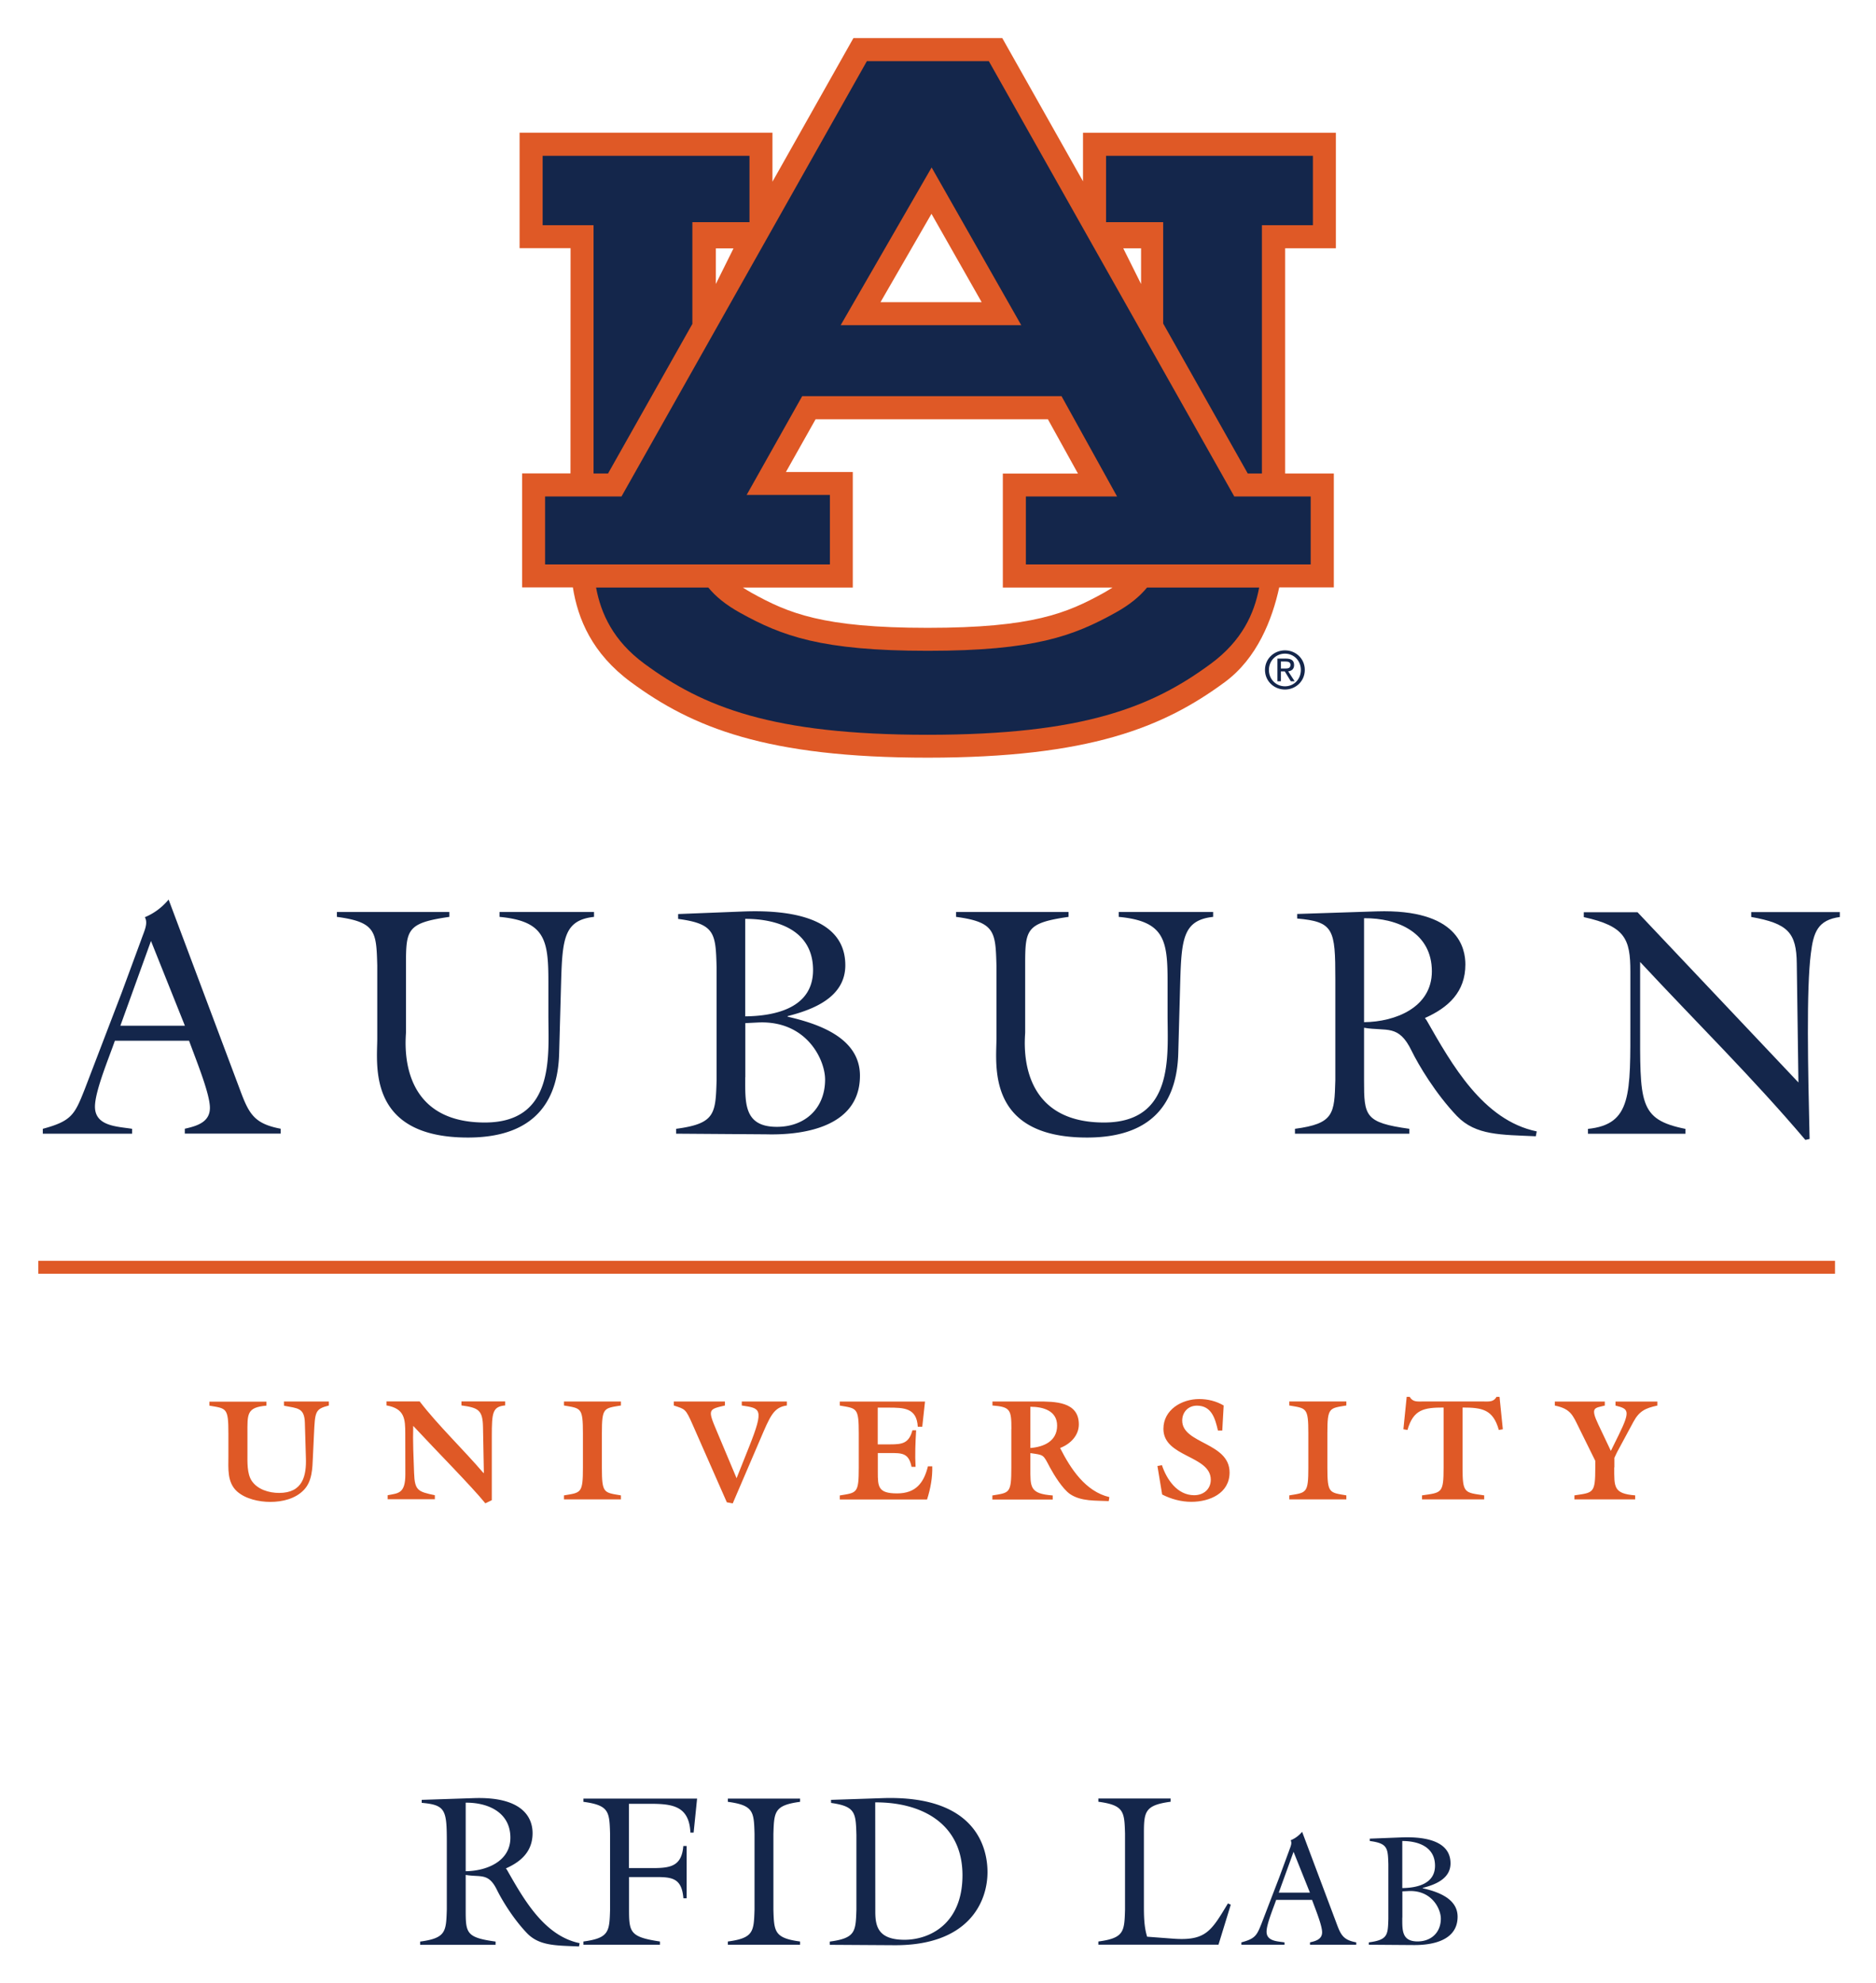<svg xmlns="http://www.w3.org/2000/svg" role="img" xmlns:xlink="http://www.w3.org/1999/xlink" viewBox="89.91 -3.34 238.44 251.94"><title>Auburn University RFID Lab logo</title><style>.st0{clip-path:url(#SVGID_2_);fill:#231f20}.st1,.st2,.st3{fill:#14264b}.st2,.st3{clip-path:url(#SVGID_4_)}.st3{clip-path:url(#SVGID_6_)}.st4{fill:#df5926}</style><style>.st1{fill:#14264b}</style><style>.st1{fill:#14264b}</style><style>.st1{fill:#14264b}</style><style>.st1{fill:#14264b}</style><style>.st1{fill:#14264b}</style><defs><path id="SVGID_1_" d="M76.24-18.12h247.51v267.08H76.24z"/></defs><clipPath id="SVGID_2_"><use overflow="visible" xlink:href="#SVGID_1_"/></clipPath><path fill="#231f20" d="M-146.72 247.73c-19.94-.62-36.51-1.11-53.08-1.66-12.99-.42-14.57-3.64-16.47-12.05-1.43-6.37-2.52-13-2.43-19.49.14-10.44 8.65-18.36 19.88-18.22 12.14.15 24.28 1.37 36.4 2.36 20.39 1.66 40.75 3.56 61.14 5.17 1.33.1 3.38-1.11 4.1-2.3 24.13-40.3 48.13-80.68 72.16-121.04C12.91 16.79 50.85-46.9 88.69-110.66c1.31-2.21 1.61-5.03 2.42-7.55.74-2.3 1.13-4.85 2.37-6.85 19.04-30.68 38.2-61.28 57.32-91.91 3.59-5.76 8.59-9.14 15.51-8.13 6.08.89 10.41 4.43 12.24 10.5 1.34 4.45.71 8.71-1.75 12.65-19.31 30.97-38.61 61.94-57.99 92.86-1.21 1.92-2.83 4.1-4.79 4.93-3.98 1.68-5.77 4.96-7.74 8.28-36.5 61.24-73 122.47-109.5 183.71-24.45 41.02-48.9 82.04-73.4 123.03-1.07 1.79-1.13 3 .11 4.81 2.34 3.39 4.65 6.91 6.26 10.68 3.24 7.54 1.03 13.27-6.09 17.37-7.08 4.08-14.96 5.16-22.85 5.12-16.97-.11-33.93-.77-47.53-1.11" clip-path="url(#SVGID_2_)"/><path d="M146.7 230.83c0-4.18-.14-4.81-3.19-5.08v-.38l6.66-.22c6.88-.22 7.43 3.14 7.43 4.45 0 2.29-1.42 3.61-3.39 4.48l.14.19c2.1 3.69 4.72 8.39 9.23 9.31l-.08.42c-2.9-.13-5.03-.05-6.61-1.69-1.8-1.88-3.22-4.29-3.8-5.46-1.09-2.26-2.07-1.61-3.99-1.94v4.4c0 3 .05 3.55 3.8 4.07v.41h-9.59v-.41c3.28-.44 3.3-1.26 3.39-4.07v-8.48zm2.4 3.61c2.62-.03 5.68-1.23 5.68-4.26 0-3.2-2.81-4.48-5.68-4.45v8.71m28.08-3.23v6.67h-.41c-.22-2.76-1.64-2.7-3.93-2.7h-2.98v4.12c0 2.92.14 3.5 3.93 4.07v.41h-9.73v-.41c3.28-.44 3.31-1.26 3.39-4.07v-9.61c-.08-2.81-.11-3.63-3.39-4.07v-.41h14.45l-.44 4.32h-.41c-.16-3.52-2.46-3.66-5.33-3.66h-2.48v8.17h2.98c2.29 0 3.72-.22 3.93-2.81h.42m11.03 8.07c.08 2.81.11 3.63 3.39 4.07v.41h-9.18v-.41c3.28-.44 3.3-1.26 3.39-4.07v-9.61c-.08-2.81-.11-3.63-3.39-4.07v-.41h9.18v.41c-3.28.44-3.3 1.26-3.39 4.07v9.61m7.32-13.93l6.61-.22c12.02-.38 13.28 6.55 13.28 9.4 0 3.91-2.51 9.37-11.91 9.29l-8.14-.05v-.41c3.28-.44 3.3-1.26 3.39-4.07v-9.48c-.08-2.82-.11-3.63-3.22-4.07l-.01-.39zm5.63 14.2c0 1.83.33 3.58 3.71 3.58 3.14 0 7.37-1.97 7.37-8.2 0-6.55-5.16-9.29-11.09-9.26l.01 13.88m28.35 3.8c3.28-.44 3.31-1.26 3.39-4.07v-9.62c-.08-2.81-.11-3.63-3.39-4.07v-.41h9.18v.41c-3.28.44-3.39 1.26-3.39 4.07v8.96c0 1.37 0 2.81.41 4.12l3.33.25c4.15.3 4.83-.99 6.94-4.48l.36.16-1.56 5.08h-15.27v-.4m22.6-5.29c-.34 1-1.22 3.08-1.22 4.04 0 1.22 1.38 1.22 2.28 1.36v.3h-5.48v-.3c1.78-.48 1.96-.88 2.58-2.44l2.26-5.89 1.2-3.26c.18-.52.44-1 .22-1.38a3.76 3.76 0 0 0 1.46-1.08l4.4 11.71c.54 1.46.88 2.04 2.48 2.34v.3h-5.88v-.3c.7-.16 1.54-.38 1.54-1.28 0-.84-.76-2.72-1.28-4.12h-4.56zm2.21-6.11l-1.88 5.19h3.96l-2.08-5.19m16.41 4.63c1.82.42 4.44 1.26 4.44 3.62 0 3.7-4.78 3.61-5.78 3.6l-5.5-.04v-.3c2.4-.32 2.42-.92 2.48-2.98v-6.94c-.06-2.06-.08-2.66-2.36-2.96v-.3l4.06-.16c2.24-.08 6.2.14 6.2 3.3 0 1.96-1.96 2.72-3.54 3.12v.04zm-2.59 3.72c0 1.56-.1 3.04 1.94 3.04 1.74 0 2.96-1.14 2.96-2.9 0-1.22-1.14-3.64-4.11-3.5l-.78.04v3.32h-.01zm0-3.74c1.86-.02 4.16-.52 4.16-2.84 0-2.4-2.12-3.14-4.16-3.14v5.98M104.51 128.91c-.71 2.07-2.53 6.38-2.53 8.37 0 2.52 2.86 2.52 4.72 2.82v.62H95.35v-.62c3.69-.99 4.06-1.82 5.34-5.06l4.68-12.22 2.49-6.75c.37-1.07.91-2.07.46-2.86 1.12-.46 2.15-1.2 3.02-2.24l9.11 24.27c1.12 3.02 1.82 4.22 5.13 4.85v.62H113.4v-.62c1.45-.33 3.19-.79 3.19-2.65 0-1.74-1.58-5.63-2.65-8.53h-9.43zm4.59-12.68L105.21 127h8.2l-4.31-10.77m56.31-3.68v.62c-3.77.41-4.02 2.73-4.18 8.2l-.25 9.07c-.12 5.34-2.4 10.77-11.6 10.77-12.84 0-11.52-9.28-11.52-12.59v-9.28c-.12-4.27-.16-5.51-5.13-6.17v-.62h14.29v.62c-5.43.78-5.51 1.61-5.51 6.17v8.49c0 .79-1.33 11.47 10.02 11.47 8.95 0 8.08-8.53 8.08-13.58v-4.35c0-5.26-.42-7.66-6.21-8.2v-.62h12.01m24.6 13.3c3.77.87 9.2 2.61 9.2 7.5 0 7.66-9.9 7.5-11.97 7.45l-11.39-.08v-.62c4.97-.66 5.01-1.91 5.14-6.17v-14.37c-.12-4.27-.17-5.51-4.89-6.13v-.62l8.41-.33c4.64-.16 12.84.29 12.84 6.84 0 4.06-4.06 5.63-7.33 6.46l-.01.07zm-5.38 7.7c0 3.23-.21 6.3 4.02 6.3 3.6 0 6.13-2.36 6.13-6.01 0-2.53-2.36-7.54-8.53-7.25l-1.61.08v6.88h-.01zm0-7.74c3.85-.04 8.62-1.08 8.62-5.88 0-4.97-4.39-6.51-8.62-6.51v12.39m59.47-13.26v.62c-3.77.41-4.02 2.73-4.18 8.2l-.25 9.07c-.13 5.34-2.4 10.77-11.6 10.77-12.84 0-11.51-9.28-11.51-12.59v-9.28c-.12-4.27-.16-5.51-5.13-6.17v-.62h14.29v.62c-5.43.78-5.51 1.61-5.51 6.17v8.49c0 .79-1.33 11.47 10.02 11.47 8.95 0 8.08-8.53 8.08-13.58v-4.35c0-5.26-.41-7.66-6.21-8.2v-.62h12" class="st1"/><defs><path id="SVGID_3_" d="M76.24-18.2h247.51v267.32H76.24z"/></defs><clipPath id="SVGID_4_"><use overflow="visible" xlink:href="#SVGID_3_"/></clipPath><path fill="#14264b" d="M259.63 121.08c0-6.34-.2-7.29-4.85-7.7v-.58l10.11-.33c10.44-.33 11.27 4.76 11.27 6.75 0 3.48-2.15 5.47-5.14 6.8l.21.29c3.19 5.59 7.17 12.71 14 14.12l-.12.62c-4.39-.21-7.62-.08-10.02-2.57-2.73-2.86-4.89-6.5-5.76-8.28-1.66-3.44-3.15-2.45-6.05-2.94v6.67c0 4.55.08 5.38 5.76 6.17v.62H254.5v-.62c4.97-.66 5.01-1.91 5.13-6.17v-12.85zm3.65 5.47c3.97-.04 8.62-1.86 8.62-6.46 0-4.85-4.27-6.79-8.62-6.75v13.21" clip-path="url(#SVGID_4_)"/><defs><path id="SVGID_5_" d="M76.24-18.2h247.51v267.32H76.24z"/></defs><clipPath id="SVGID_6_"><use overflow="visible" xlink:href="#SVGID_5_"/></clipPath><path fill="#14264b" d="M318.49 134.21l-.21-15.11c-.04-3.93-1.12-5.09-5.79-5.92v-.62h11.31v.62c-2.86.37-3.4 1.95-3.73 4.64-.58 4.55-.37 14.54-.16 23.57l-.54.12c-6.63-7.83-14-15.08-21-22.61v7.62c0 10.27-.25 12.38 5.76 13.59v.62h-12.39v-.62c5.59-.58 5.39-4.39 5.39-13.79v-6.21c0-4.14-.66-5.76-5.92-6.91v-.62h6.83l20.45 21.63" clip-path="url(#SVGID_6_)"/><path fill="#df5926" d="M94.78 156.87h228.36v1.64H94.78zM126 174.75h5.71v.51c-1.76.46-1.76.73-1.9 3.79l-.13 2.75c-.06 1.44-.09 3.09-1.15 4.19-1.08 1.13-2.74 1.52-4.26 1.52-1.43 0-3.15-.37-4.23-1.33-1.28-1.15-1.1-2.93-1.1-4.46v-2.89c0-3.31-.24-3.18-2.41-3.55v-.51h7.24v.51c-2.53.22-2.41 1.06-2.41 3.55v2.56c0 1.06-.06 2.51.53 3.42.73 1.12 2.21 1.56 3.5 1.56 3.02 0 3.48-2.2 3.4-4.46l-.13-4.43c-.05-1.96-.93-1.85-2.65-2.19l-.01-.54m15.42 4.11c0-1.88-.06-3.2-2.38-3.61v-.51h4.21c2.3 3 5.49 6.04 8.12 9.11l.04-.04-.11-5.81c-.04-2.18-.59-2.45-2.74-2.75v-.51h5.56v.51c-1.61.15-1.7.91-1.7 3.9v8.14l-.82.4c-1.79-2.2-6.15-6.59-9.17-9.84-.06 2.05.04 3.97.11 5.96.08 2.25.48 2.4 2.64 2.85v.51h-6v-.51c1.34-.26 2.25-.18 2.25-2.65l-.01-5.15m24.99 4.27c0 3.31.24 3.18 2.42 3.55v.51h-7.24v-.51c2.18-.36 2.41-.24 2.41-3.55v-4.32c0-3.31-.24-3.18-2.41-3.55v-.51h7.24v.51c-2.18.36-2.42.24-2.42 3.55v4.32m11.52-5.47c-.89-2.03-.95-1.92-2.38-2.4v-.51h6.5v.51c-2.1.49-2.21.49-1.06 3.2l2.54 6.04 1.59-3.99c1.98-4.96 1.41-4.88-.93-5.25v-.51h5.73v.51c-1.7.22-2.14 1.39-3.4 4.33l-3.48 8.11-.75-.14-4.36-9.9m23.55 3.62v2.42c0 1.87.02 2.73 2.45 2.73 2.38 0 3.4-1.34 3.92-3.44h.55c.04 1.42-.22 2.83-.66 4.21h-11.09v-.51c2.18-.36 2.41-.24 2.41-3.55v-4.32c0-3.31-.24-3.18-2.41-3.55v-.51h10.83l-.35 3.2h-.57c-.13-2.4-1.76-2.43-3.75-2.43h-1.34v4.67h1.56c1.57 0 2.4-.13 2.85-1.79h.47c-.09 1.55-.16 3.09-.07 4.65h-.51c-.36-1.79-1.22-1.76-2.82-1.76h-1.47m16.98-3.04c0-2.47-.13-2.82-2.41-3v-.51h5.69c2.25 0 5.29 0 5.29 2.91 0 1.44-1.1 2.51-2.38 3 1.35 2.67 3.24 5.53 6.26 6.24l-.08.51c-1.63-.09-3.51.07-4.94-.91-.93-.66-2-2.38-2.55-3.4-.86-1.64-.73-1.54-2.47-1.79v1.83c0 2.49-.11 3.33 2.84 3.55v.52h-7.67v-.52c2.18-.36 2.41-.23 2.41-3.55v-4.88h.01zm2.41 2.4c1.7-.13 3.4-.86 3.4-2.84 0-1.89-1.76-2.4-3.4-2.4v5.24m24.39-2.22h-.55c-.35-1.5-.79-3.16-2.67-3.16-1.11 0-1.87.82-1.87 1.9 0 2.96 6.02 2.76 6.02 6.59 0 2.64-2.52 3.73-4.86 3.73-1.3 0-2.58-.35-3.71-.93l-.6-3.62.57-.11c.6 1.8 1.94 3.82 4.1 3.82 1.21 0 2.11-.78 2.11-1.97 0-3.1-6.02-2.84-6.02-6.46 0-2.43 2.32-3.79 4.55-3.79 1.1 0 2.18.27 3.11.82l-.18 3.18m13.36 4.69c0 3.31.24 3.18 2.41 3.55v.51h-7.25v-.51c2.18-.36 2.42-.24 2.42-3.55v-4.32c0-3.31-.24-3.18-2.42-3.55v-.51h7.25v.51c-2.18.36-2.41.24-2.41 3.55v4.32m9.66-4.85l.42-4.12h.38c.19.33.44.49.72.55.29.06.6.04.93.04h7.74c.66 0 1.28.09 1.65-.59h.38l.42 4.12-.51.09c-.73-2.6-2.09-2.85-4.61-2.85v7.61c0 3.31.24 3.18 2.75 3.55v.51h-7.9v-.51c2.51-.36 2.74-.24 2.74-3.55v-7.61c-2.53 0-3.84.25-4.59 2.85l-.52-.09m26.8 4.85c0 2.49-.11 3.33 2.66 3.55v.51h-7.72v-.51c2.42-.36 2.65-.24 2.65-3.55v-.84l-2.05-4.15c-.82-1.66-1.06-2.45-3.09-2.87v-.51h6.35v.51c-1.28.33-1.88.18-.82 2.41l1.59 3.35.99-2.01c1.56-3.17 1.23-3.33-.4-3.75v-.51h5.32v.51c-1.55.33-2.31.71-3.05 2.08l-2.08 3.86-.33.7v1.22M259.7 28.21V13.53h-32.14v6.17L217.3 1.5h-18.92l-10.29 18.25v-6.23h-32.14V28.2h6.48s0 17.92-.01 28.62h-6.15V71.3h6.45c.64 4.02 2.44 8.4 7.38 12.04 7.81 5.76 17.23 9.6 37.74 9.6 20.51-.01 29.92-3.84 37.74-9.6 4.13-3.04 6.04-7.99 6.92-12.04h6.94V56.83h-6.19V28.21h6.45zm-51.4-4.38l6.38 11.23h-12.86l6.48-11.23zm-27.41 8.92v-4.53h2.25l-2.25 4.53zm49.35 39.22c-4.71 2.61-9.07 4.47-22.42 4.47s-17.71-1.85-22.42-4.47c-.39-.22-.74-.43-1.07-.65h13.97V56.64h-8.5l3.77-6.7h29.53l3.82 6.9h-9.55v14.48h13.94c-.33.21-.68.43-1.07.65m4.7-39.22l-2.26-4.53h2.26v4.53"/><path d="M231.66 74.53c-5.3 2.94-10.3 4.83-23.84 4.83s-18.54-1.89-23.84-4.83c-1.84-1.02-3.13-2.09-4.04-3.21h-14.27c.62 3.33 2.2 6.78 6.14 9.68 7.46 5.49 16.19 9.03 36 9.03 19.82 0 28.55-3.53 36-9.03 3.94-2.9 5.52-6.35 6.14-9.68H235.7c-.91 1.11-2.19 2.19-4.04 3.21m6.09-49.64v12.88l10.75 19.06h1.8V25.28h6.48v-8.82h-26.29v8.43h7.26m-59.84 12.93V24.89h7.26v-8.43h-26.29v8.82h6.47v31.55h1.84l10.72-19.01" class="st1"/><path d="M215.59 4.43l31.2 55.32h9.71v8.63h-36.2v-8.63h11.59L224.83 47h-32.96l-7.06 12.55h10.58v8.83h-36.2v-8.63h9.71l31.19-55.32h15.5zm-18.83 33.55h22.95l-11.39-20.04-11.56 20.04m54.43 43.81c0-1.18.9-2.07 2.04-2.07 1.13 0 2.02.89 2.02 2.07 0 1.2-.89 2.08-2.02 2.08-1.14 0-2.04-.89-2.04-2.08m2.04 2.49c1.36 0 2.52-1.05 2.52-2.49 0-1.44-1.15-2.49-2.52-2.49s-2.54 1.05-2.54 2.49c0 1.44 1.17 2.49 2.54 2.49m-.52-2.3h.5l.76 1.25h.49l-.82-1.26c.42-.05.75-.28.75-.8 0-.57-.34-.82-1.02-.82h-1.1v2.88h.44v-1.25zm0-.37v-.89h.59c.3 0 .63.06.63.42 0 .44-.33.47-.7.47h-.52" class="st1"/></svg>